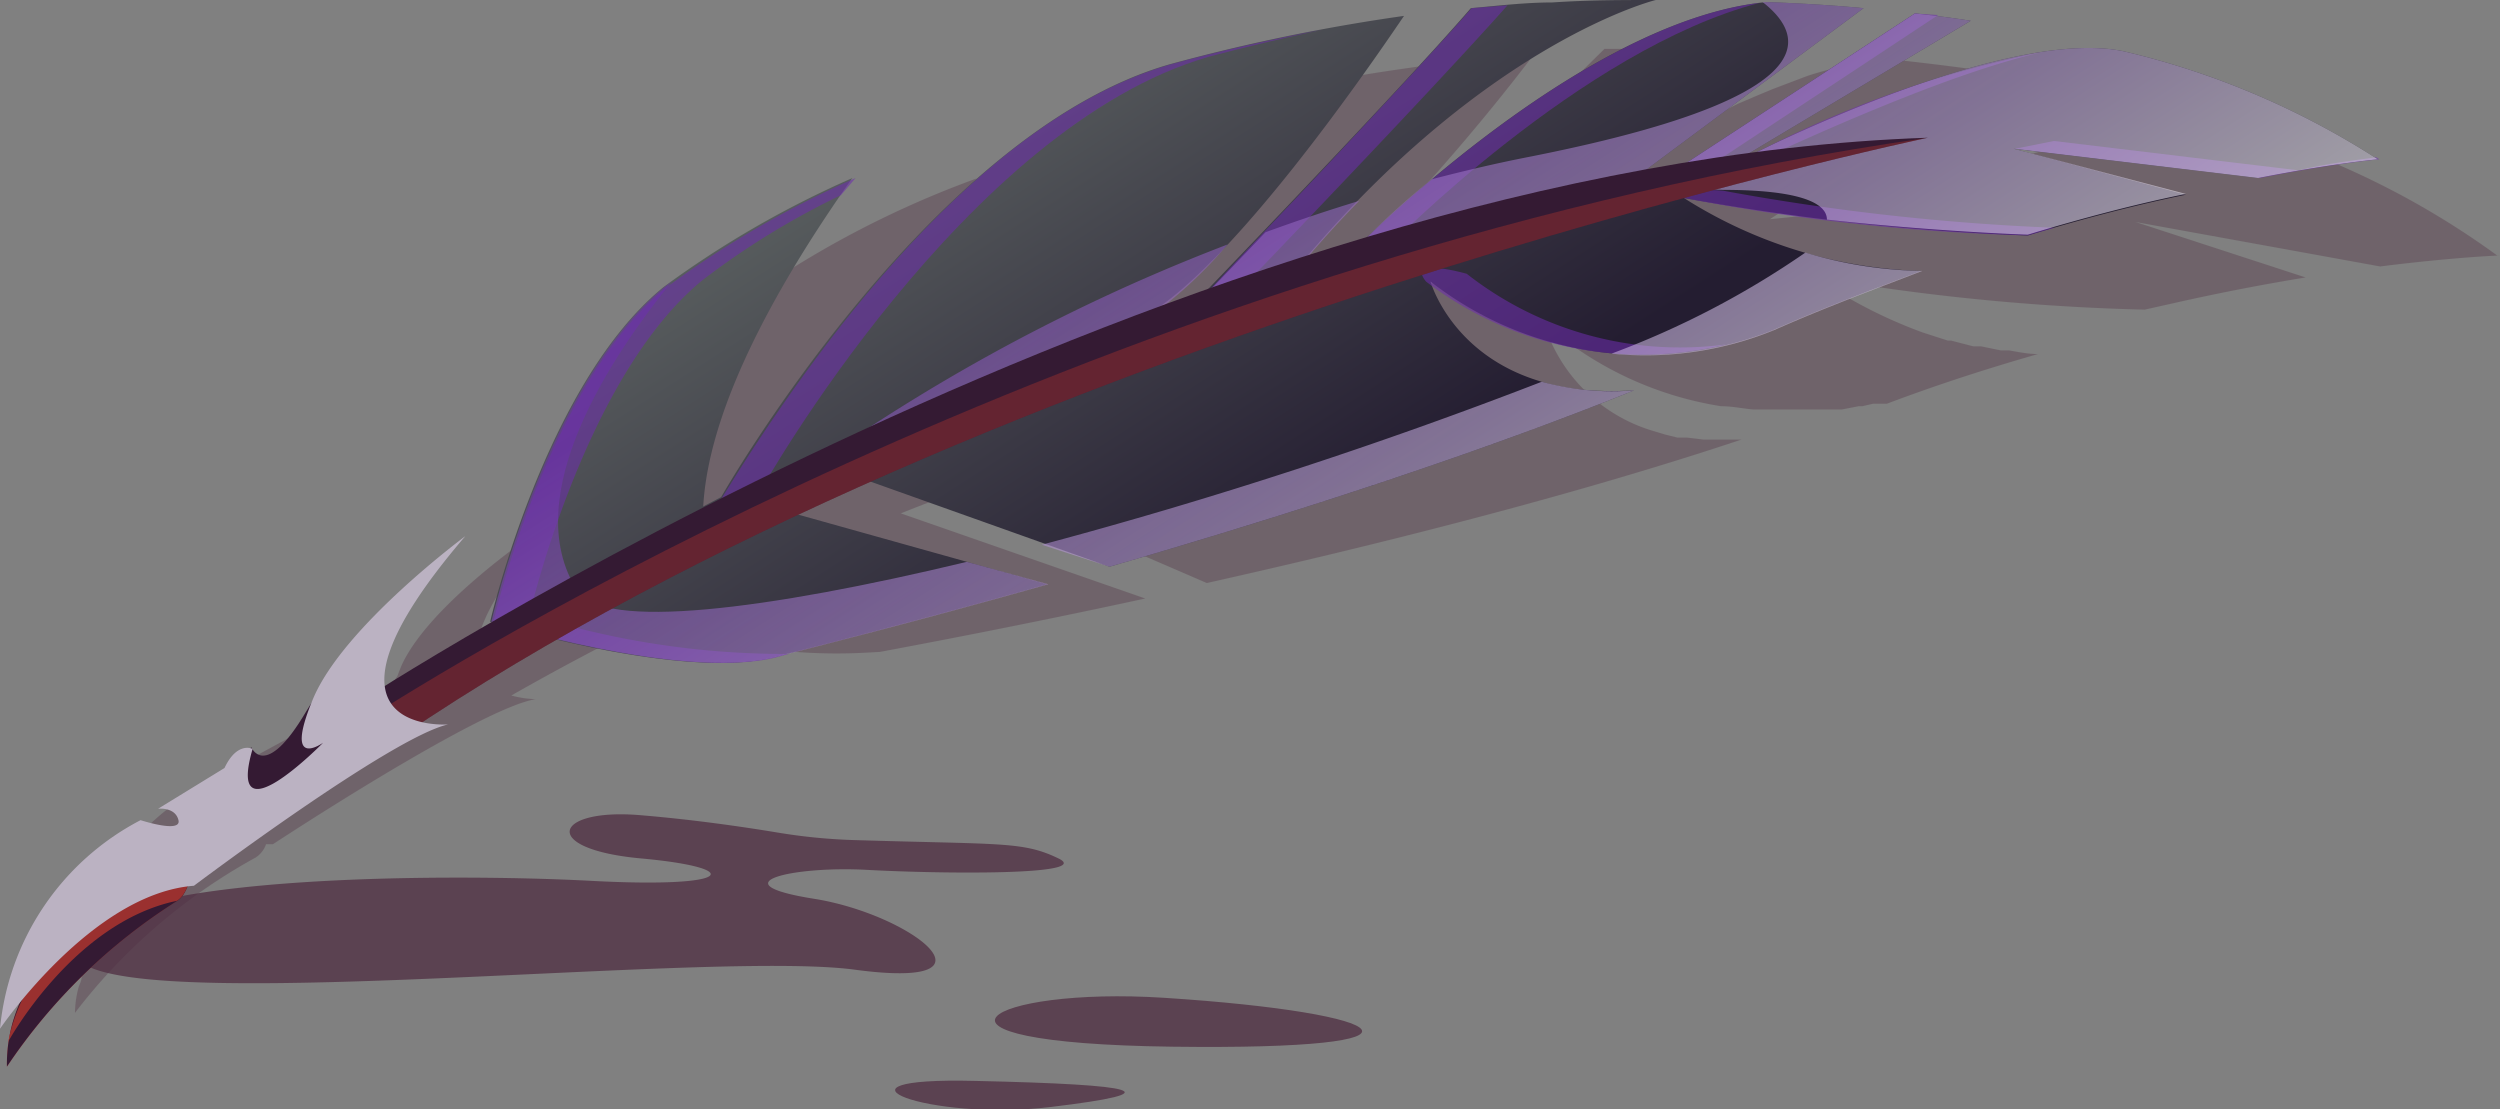 <svg xmlns="http://www.w3.org/2000/svg" xmlns:xlink="http://www.w3.org/1999/xlink" viewBox="0 0 61.36 27.23"><rect x="0" y="0" width="61.36" height="27.23" fill="#808080" stroke="none"/><defs><style>.cls-1{isolation:isolate;}.cls-2{opacity:0.34;}.cls-10,.cls-11,.cls-12,.cls-13,.cls-14,.cls-2,.cls-4,.cls-7,.cls-9{mix-blend-mode:multiply;}.cls-3{fill:#4f2d41;}.cls-4{opacity:0.75;}.cls-5{fill:url(#linear-gradient);}.cls-6{fill:#341a33;}.cls-14,.cls-7{fill:#dd402e;}.cls-7{opacity:0.6;}.cls-8{fill:url(#Áåçûìÿííûé_ãðàäèåíò_2748);}.cls-9{fill:#6d2eae;}.cls-10,.cls-11,.cls-12,.cls-13,.cls-9{opacity:0.56;}.cls-10{fill:url(#linear-gradient-2);}.cls-11{fill:url(#linear-gradient-3);}.cls-12{fill:url(#linear-gradient-4);}.cls-13{fill:url(#linear-gradient-5);}.cls-14{opacity:0.28;}.cls-15{fill:#bbb2c2;}</style><linearGradient id="linear-gradient" x1="120.13" y1="59.19" x2="120.13" y2="52.8" gradientTransform="matrix(0.54, 0.84, -0.84, 0.54, -15.54, -107.96)" gradientUnits="userSpaceOnUse"><stop offset="0" stop-color="#c35752"/><stop offset="0.08" stop-color="#bc524d"/><stop offset="0.45" stop-color="#9e3b36"/><stop offset="0.77" stop-color="#8c2e29"/><stop offset="1" stop-color="#862924"/></linearGradient><linearGradient id="Áåçûìÿííûé_ãðàäèåíò_2748" x1="113.93" y1="20.73" x2="127.91" y2="20.73" gradientTransform="matrix(0.54, 0.84, -0.84, 0.54, -15.54, -107.96)" gradientUnits="userSpaceOnUse"><stop offset="0" stop-color="#585d5e"/><stop offset="1" stop-color="#241d31"/></linearGradient><linearGradient id="linear-gradient-2" x1="113.93" y1="17.39" x2="134.06" y2="17.39" gradientTransform="matrix(0.54, 0.84, -0.84, 0.54, -15.54, -107.96)" gradientUnits="userSpaceOnUse"><stop offset="0.11" stop-color="#6d2eae"/><stop offset="1" stop-color="#fff"/></linearGradient><linearGradient id="linear-gradient-3" x1="113.93" y1="23.74" x2="134.06" y2="23.74" xlink:href="#linear-gradient-2"/><linearGradient id="linear-gradient-4" x1="113.93" y1="37.29" x2="134.06" y2="37.29" xlink:href="#linear-gradient-2"/><linearGradient id="linear-gradient-5" x1="113.93" y1="12.86" x2="134.06" y2="12.86" xlink:href="#linear-gradient-2"/></defs><g class="cls-1"><g id="Layer_2" data-name="Layer 2"><g id="Ñëîé_1" data-name="Ñëîé 1"><g class="cls-2"><path class="cls-3" d="M61.36,6.27l-.07,0a20.31,20.31,0,0,0-6-3,5.88,5.88,0,0,0-2.05-.11l-.38,0-.29,0a30.72,30.72,0,0,0-6.48,1.93h-.17l5.63-2.9c-.25-.06-.52-.1-.78-.15L50.23,2,44.44,5.28l-1,.1L49,1.78c-.76-.11-1.55-.21-2.36-.3h-.22l-.28,0a8.91,8.91,0,0,0-1.77.38L44,2l-.5.19-.36.15-.49.21-.36.18L41.83,3l-.37.2L41,3.41l-.37.22-.42.25-.36.23-.38.25-.55.37-.42.3-.34.25-.06,0-.06,0-.49.37-.18.13L37.2,6l-.1.09-.17.13-.12.1-.12.1-.11.09-.07,0L35,7c.39-.4.78-.77,1.16-1.12,4.29-3.91,7.73-4.58,7.74-4.58-.82-.05-1.67-.08-2.54-.1-.38,0-.75,0-1.13,0s-.57,0-.85,0l-.61.6c0,.06-.11.11-.16.16l-.75.72L37,3.5l-.2.18-.91.86L34.45,5.86l-.52.48-.26.24-.31.29-.21.19-.38.35-.11.1-.11.11c-.39.1-.77.21-1.15.33a9,9,0,0,0,.79-.59c.15-.12.31-.27.47-.41s.24-.21.37-.34A51.34,51.34,0,0,0,37.7,1.27c-.77.05-1.54.15-2.3.25l.24,0-.46.06-.9.13c-.82.12-1.62.26-2.41.42a8.14,8.14,0,0,0-1,.3l-.24.1c-.29.11-.57.23-.85.36l-.18.09a16.75,16.75,0,0,0-3,2L26.45,5c-.26.21-.51.43-.75.65L25.4,6,25,6.33A37.7,37.7,0,0,0,20.26,12l-.43.18c.28-2.47,2.22-5.43,4.14-7.8a24,24,0,0,0-4.6,2.25l-.2.14C16.12,9,14.42,14.7,14.42,14.7c-1.23.61-2.16,1.11-2.74,1.42,0-.67.44-1.75,2.2-3.55,0,0-3.17,2-4,3.71-.06.13-.09.22-.13.32-1.14,1.66-1.42.8-1.42.8s-.37-.2-.72.43l-1.68.91s.42,0,.47.3-.93,0-.93,0a6.41,6.41,0,0,0-3.73,4.86,9.45,9.45,0,0,1,.65-.73,2,2,0,0,0-.16.28,1.11,1.11,0,0,0-.07.16c0,.09-.08.17-.11.26A.56.56,0,0,0,2,24c0,.08-.05.16-.07.23a2.45,2.45,0,0,0-.09.63,14.15,14.15,0,0,1,4.43-3.81.63.63,0,0,0,.26-.33h.17s5.07-3.34,6.45-3.56a2.47,2.47,0,0,1-.6-.09c1.11-.63,2.25-1.24,3.43-1.82a13.54,13.54,0,0,0,5.26.77L21.6,16c1.12-.21,3.51-.66,6.51-1.31l-6-2.09c.6-.24,1.21-.47,1.81-.69L28,13.61l1.62.7c4.07-.91,8.92-2.12,13.12-3.52-.24,0-.48,0-.7,0l-.22,0-.41-.05-.24,0-.32-.08-.23-.07a4,4,0,0,1-2.73-2.67,8.59,8.59,0,0,0,4.35,2.05c.28,0,.54.06.79.08h.15c.19,0,.38,0,.56,0H44l.34,0,.15,0h.13l.21,0,.28,0,.1,0,.41-.08.09,0,.26-.06.08,0,.16,0,.1,0c1.27-.48,2.52-.88,3.71-1.22-.24,0-.48-.05-.71-.09l-.2,0-.49-.1-.19,0-.54-.14-.08,0-.62-.2a11.7,11.7,0,0,1-2.86-1.52l1.45.36A54.65,54.65,0,0,0,52.64,7.6l.67-.15c1.19-.27,2.3-.48,3.28-.64L52.42,5.45l6,1.09C60.25,6.31,61.36,6.27,61.36,6.27Z"/></g><g class="cls-4"><path class="cls-3" d="M21,20.62a14,14,0,0,1-1.94-.19c-.79-.13-2-.31-3.32-.42-2.15-.19-2.53.83,0,1.06s2.34.74-1.22.55S2.12,21.44,1.84,23.29s15.35,0,19.14.51,1.39-1.36-1-1.74-.51-.81,1.3-.71,5.57.14,4.7-.28S24.61,20.73,21,20.62Z"/></g><g class="cls-4"><path class="cls-3" d="M28.57,24.49c-4.32-.28-6.71,1.11.2,1.2S34.31,24.86,28.57,24.49Z"/></g><g class="cls-4"><path class="cls-3" d="M23.94,26.53c-4-.1-1.15,1,1.85.64S28,26.62,23.94,26.53Z"/></g><path class="cls-5" d="M4.7,21.4s-.08.54-.35.71A14.07,14.07,0,0,0,.17,26.18,3.72,3.72,0,0,1,1,23.77C2,22.36,2.14,21,4.7,21.4Z"/><path class="cls-6" d="M4.7,21.4s-.08.54-.35.71A14.07,14.07,0,0,0,.17,26.18,3.72,3.72,0,0,1,1,23.77C2,22.36,2.14,21,4.7,21.4Z"/><path class="cls-7" d="M4.7,21.4C2.14,21,2,22.36,1,23.77a4.59,4.59,0,0,0-.8,1.8s1.59-2.93,4.14-3.46C4.62,21.94,4.7,21.4,4.7,21.4Z"/><path class="cls-6" d="M6.17,18.34s.33.84,1.34-.87.7.93.7.93L5.59,20.24S4.8,19.67,6.17,18.34Z"/><path class="cls-8" d="M20.55,11.53l6.68,2.38c4-1.16,8.77-2.67,12.88-4.33-4.18.28-5-2.67-5-2.67A8.53,8.53,0,0,0,43.52,8.1c1.24-.55,2.46-1,3.63-1.45a11.48,11.48,0,0,1-5.82-1.79,59.46,59.46,0,0,0,8.44.92c1.42-.43,2.74-.77,3.88-1L49.42,3.65l6,.72c1.83-.36,2.94-.46,2.94-.46a19.91,19.91,0,0,0-6.23-2.65C49,.6,42.28,4.15,42.28,4.15L48.37.51C47.93.44,47.47.38,47,.33L40.55,4.55l-1,.25L45.74.2C45,.13,44.18.08,43.36.05,38.72.49,33.1,6.27,33.1,6.27l-1,0C36.6,1,40.63,0,40.64,0,39.81,0,39,0,38.1.06c-.66,0-1.32.08-2,.14-1.88,2.18-7.61,8.1-7.61,8.1s-2.56,1.11.08-.85C30.52,6,33.16,2.31,34.46.39A46.57,46.57,0,0,0,28.7,1.58c-5.94,1.71-11,10.62-11,10.62l-.44.23c.14-2.5,1.9-5.57,3.66-8.06a24.25,24.25,0,0,0-4.64,2.68c-2.91,2.37-4.25,8.21-4.25,8.21s4.61,1.44,6.92.88c.9-.23,3.46-.87,6.75-1.8l-6.54-1.83Z"/><path class="cls-9" d="M43.19.07c-4.09.5-8.86,5-9.89,6l.76,0S38.82,1.2,43.19.07Z"/><path class="cls-9" d="M41.51,4.37l6.06-4L47,.33l-5.9,3.86-.57.43Z"/><path class="cls-9" d="M50.12,1.28a26.14,26.14,0,0,0-7,2.46l-2,1.18S46.91,2,50.12,1.28Z"/><path class="cls-9" d="M41.33,4.86a51.93,51.93,0,0,0,8.44.92l.66-.19a57.29,57.29,0,0,1-8.14-.91S40.77,4.57,41.33,4.86Z"/><path class="cls-9" d="M36,6.72s-1.5-.43-1,.19a8.71,8.71,0,0,0,7.38,1.54A8.48,8.48,0,0,1,36,6.72Z"/><path class="cls-9" d="M29.4,7.38c-.54.57-.89.92-.89.92l-.16.07c0,.23,1.12-.25,1.12-.25S35,2.39,37,.13L36.12.2c-.72.83-2,2.2-3.29,3.58s-2.36,2.48-3.28,3.49A.72.72,0,0,1,29.4,7.38Z"/><path class="cls-9" d="M56.41,4.18l-6-.72-.95.19,6,.72c1.83-.36,2.94-.46,2.94-.46l-.08-.05C57.82,3.93,57.18,4,56.41,4.18Z"/><path class="cls-9" d="M21,11.7l6.22,2.21Z"/><path class="cls-9" d="M18.24,12.24l.44-.22s5-8.91,11-10.63c.9-.24,1.83-.46,2.77-.66-1.27.24-2.52.52-3.72.85C24.07,2.92,20,8.51,17.73,12.2,17.64,12.6,18.27,11.87,18.24,12.24Z"/><path class="cls-9" d="M13,15.08s1.34-5.84,4.25-8.21a19.4,19.4,0,0,1,3.39-2.08L21,4.37a24.25,24.25,0,0,0-4.64,2.68c-2.91,2.37-4.25,8.21-4.25,8.21s4.61,1.44,6.92.88l.33-.09A20.7,20.7,0,0,1,13,15.08Z"/><path class="cls-10" d="M18.32,12.64c.63-.33,1.33-.66,2.08-1l.15-.11.05,0c7.58-3.38,19.94-6.93,19.94-6.93l1.75.06c1.78,0,2.55.29,2.55.73,2.59.29,4.89.37,4.93.37,1.42-.43,2.74-.77,3.88-1L49.42,3.65l6,.72c1.83-.36,2.94-.46,2.94-.46a19.91,19.91,0,0,0-6.23-2.65C49,.6,42.28,4.15,42.28,4.15L48.37.51C47.93.44,47.47.38,47,.33L40.55,4.55l-1,.25L45.74.2C45,.13,44.18.08,43.36.05h-.1c1.17.91,1.41,2.39-5.73,3.8-.82.16-1.62.35-2.39.55-1.24,1-2,1.86-2,1.86l-1,0c.41-.48.82-.92,1.22-1.33-.79.24-1.56.5-2.3.77-1.4,1.47-2.51,2.61-2.51,2.61s-2.56,1.11.08-.85A10.92,10.92,0,0,0,30.13,6,46.22,46.22,0,0,0,18.32,12.64Z"/><path class="cls-11" d="M27.23,13.91c4-1.16,8.77-2.67,12.88-4.33a6.52,6.52,0,0,1-2.27-.21,119.33,119.33,0,0,1-12.27,4Z"/><path class="cls-12" d="M12.06,15.26s4.61,1.44,6.92.88c.9-.23,3.46-.87,6.75-1.8l-2-.55c-4.92,1.18-8.93,1.69-9.56.71-1.49-2.33.89-5.83,2.32-7.59l-.19.14C13.4,9.42,12.06,15.26,12.06,15.26Z"/><path class="cls-13" d="M39.55,8.68a8.36,8.36,0,0,0,4-.58c1.24-.55,2.46-1,3.63-1.45a10.4,10.4,0,0,1-2.87-.45A21.56,21.56,0,0,1,39.55,8.68Z"/><path class="cls-6" d="M8.76,17.27S29,4,47.32,3.38c0,0-22.9,4.81-37.5,14.71Z"/><path class="cls-14" d="M47.32,3.38C27.78,6.2,12.1,15.68,9.14,17.56l.68.53C24.42,8.19,47.32,3.38,47.32,3.38Z"/><path class="cls-15" d="M11,17.78s-3.79.29.42-4.62c0,0-3,2.22-3.74,4s.25,1.07.25,1.07-2.4,2.45-1.73.15c0,0-.38-.19-.69.47l-1.63,1s.42-.05.5.28-.93,0-.93,0A6.46,6.46,0,0,0,0,25.25s2.25-3.32,4.76-3.51C4.76,21.74,9.61,18.09,11,17.78Z"/></g></g></g></svg>